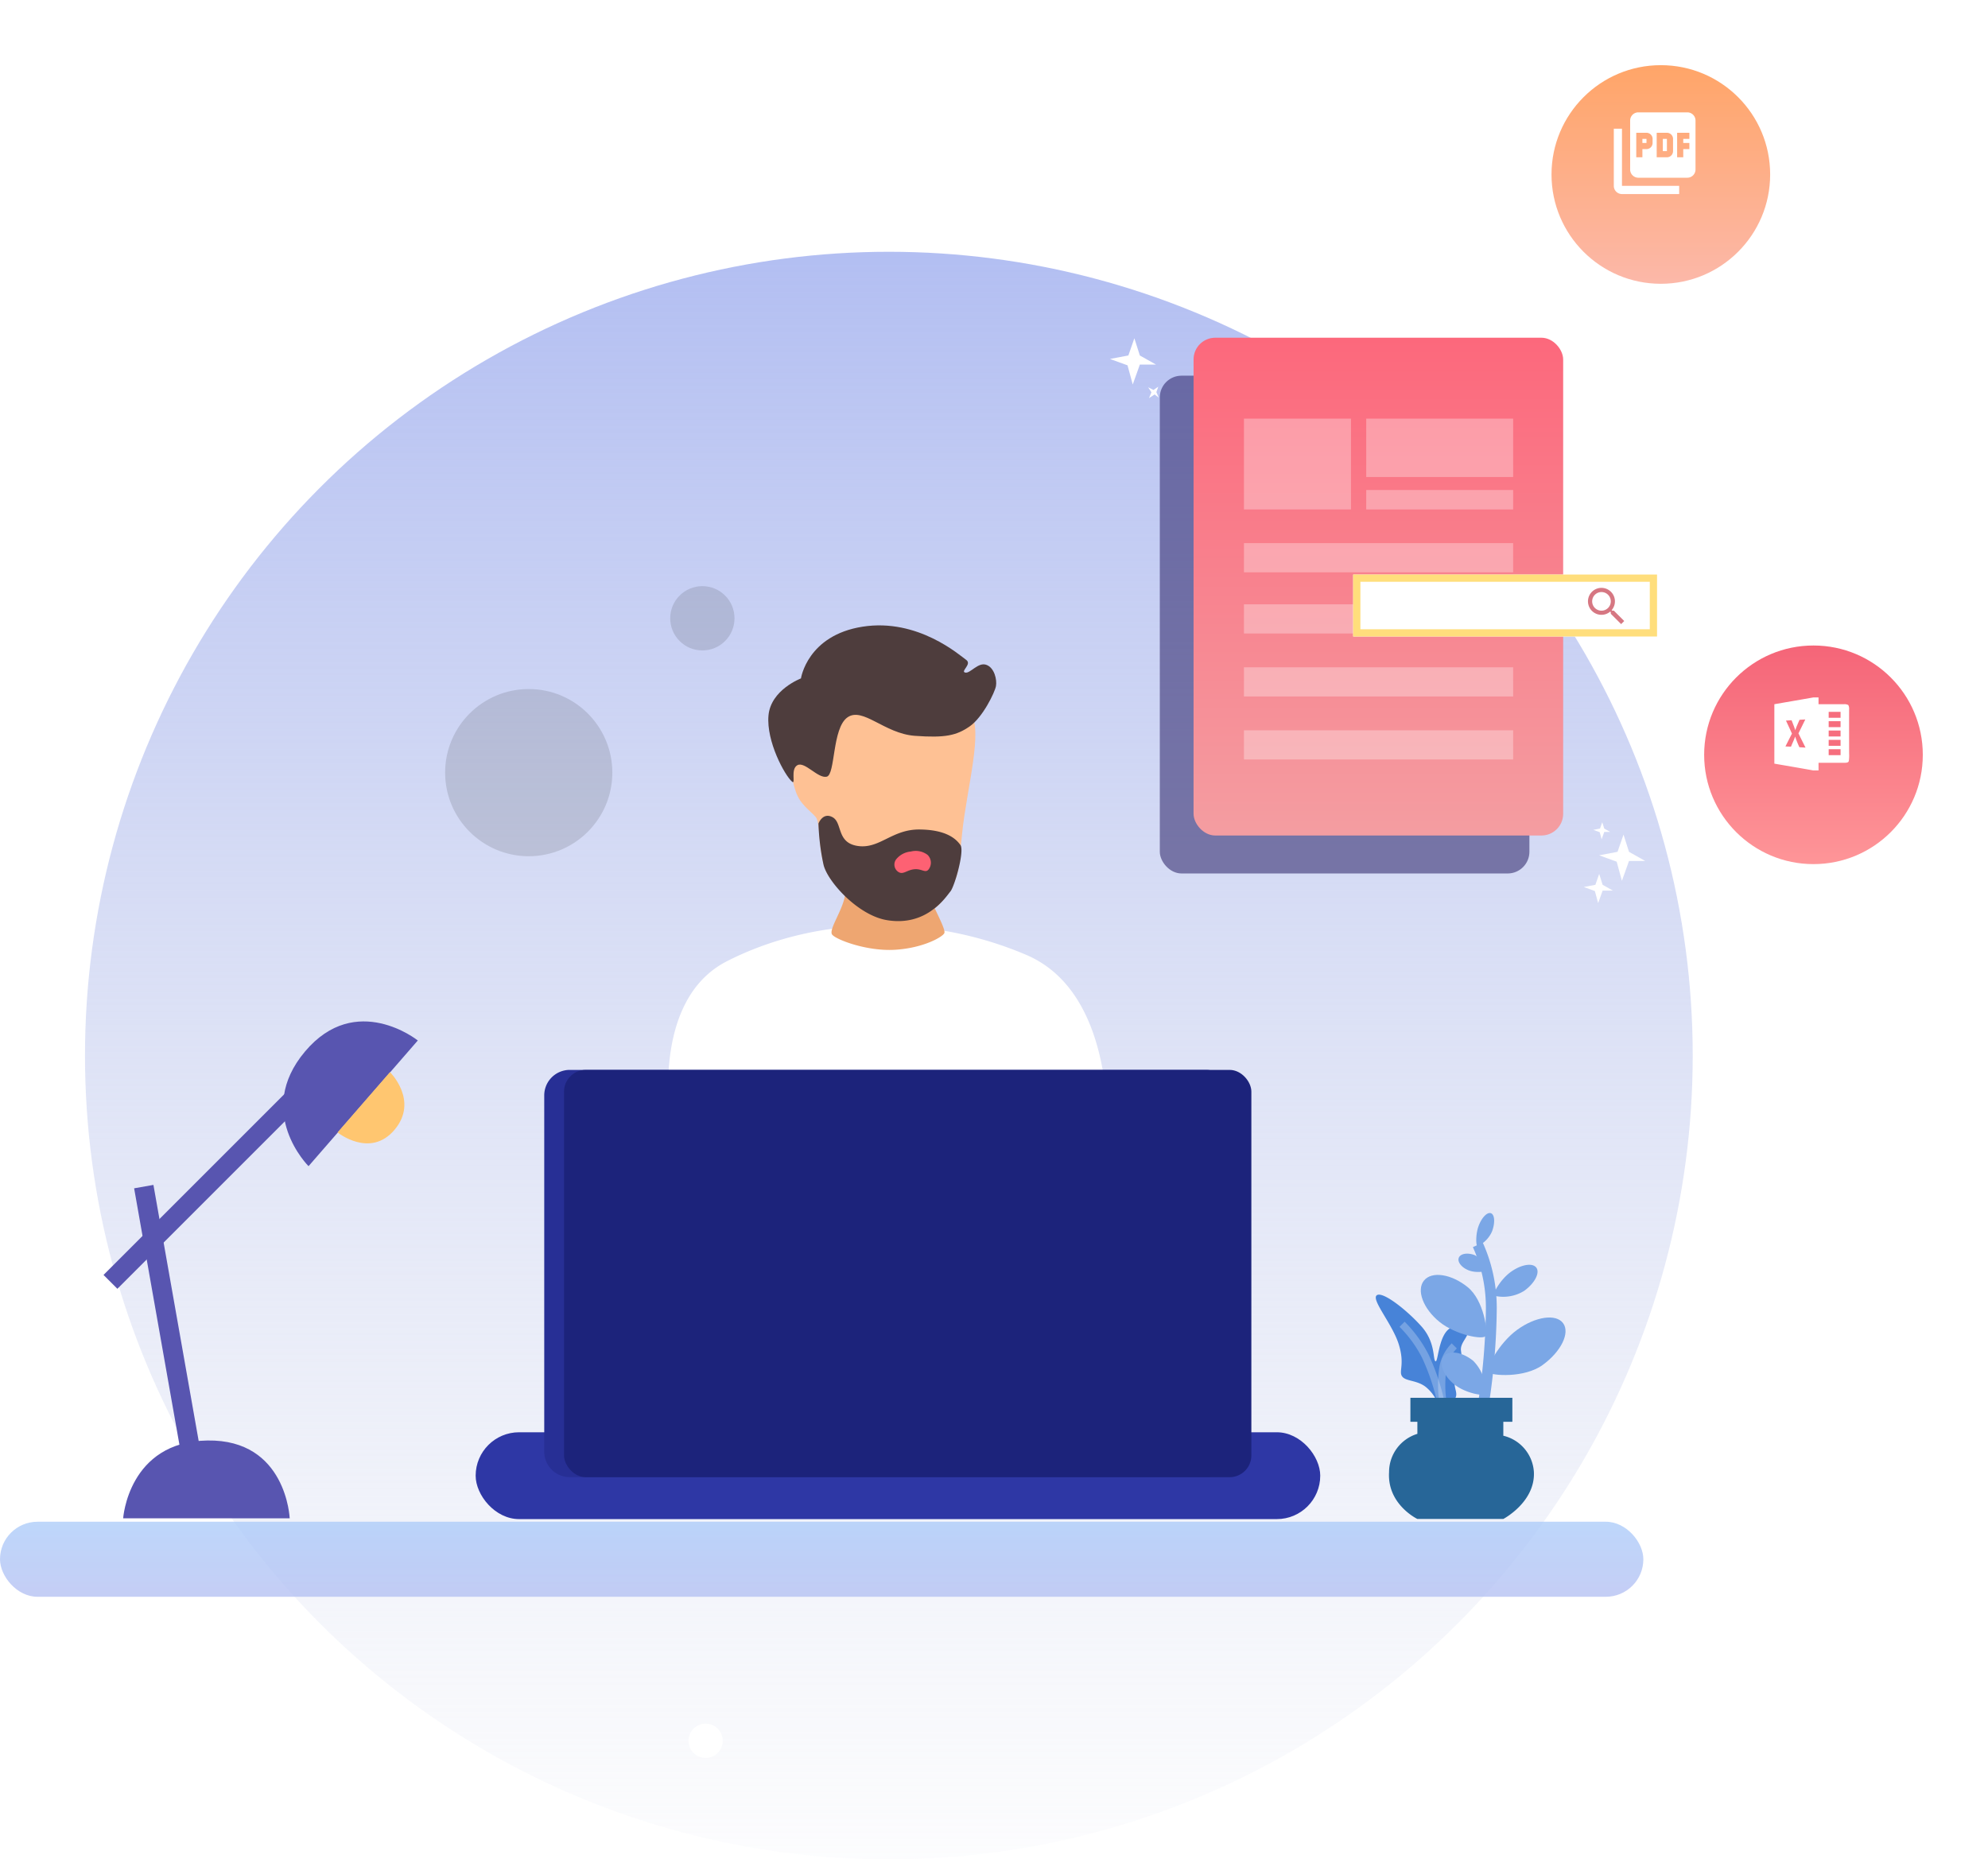 <svg xmlns="http://www.w3.org/2000/svg" xmlns:xlink="http://www.w3.org/1999/xlink" width="274.538" height="256.794" viewBox="0 0 274.538 256.794">
  <defs>
    <linearGradient id="linear-gradient" x1="0.5" x2="0.5" y2="1" gradientUnits="objectBoundingBox">
      <stop offset="0" stop-color="#b2bef2"/>
      <stop offset="1" stop-color="#ced4ea" stop-opacity="0.051"/>
    </linearGradient>
    <linearGradient id="linear-gradient-2" x1="0.5" x2="0.5" y2="1" gradientUnits="objectBoundingBox">
      <stop offset="0" stop-color="#ffa568"/>
      <stop offset="1" stop-color="#fcb8a9"/>
    </linearGradient>
    <filter id="Ellipse_15" x="205.264" y="0" width="48.195" height="48.195" filterUnits="userSpaceOnUse">
      <feOffset dy="3" input="SourceAlpha"/>
      <feGaussianBlur stdDeviation="3" result="blur"/>
      <feFlood flood-opacity="0.161"/>
      <feComposite operator="in" in2="blur"/>
      <feComposite in="SourceGraphic"/>
    </filter>
    <linearGradient id="linear-gradient-3" x1="0.5" x2="0.5" y2="1" gradientUnits="objectBoundingBox">
      <stop offset="0" stop-color="#f56578"/>
      <stop offset="1" stop-color="#fe9598"/>
    </linearGradient>
    <filter id="Ellipse_16" x="226.343" y="80.153" width="48.195" height="48.195" filterUnits="userSpaceOnUse">
      <feOffset dy="3" input="SourceAlpha"/>
      <feGaussianBlur stdDeviation="3" result="blur-2"/>
      <feFlood flood-opacity="0.161"/>
      <feComposite operator="in" in2="blur-2"/>
      <feComposite in="SourceGraphic"/>
    </filter>
    <linearGradient id="linear-gradient-4" x1="0.5" x2="0.5" y2="1" gradientUnits="objectBoundingBox">
      <stop offset="0" stop-color="#a9caf9"/>
      <stop offset="1" stop-color="#b2bef2"/>
    </linearGradient>
    <linearGradient id="linear-gradient-5" x1="0.5" x2="0.5" y2="1" gradientUnits="objectBoundingBox">
      <stop offset="0" stop-color="#fc687c"/>
      <stop offset="1" stop-color="#f49da1"/>
    </linearGradient>
  </defs>
  <g id="Group_104" data-name="Group 104" transform="translate(0 6)">
    <circle id="Ellipse_14" data-name="Ellipse 14" cx="111.011" cy="111.011" r="111.011" transform="translate(11.738 28.773)" fill="url(#linear-gradient)"/>
    <g id="SEO" transform="translate(0)">
      <g id="Group_47" data-name="Group 47" transform="translate(189.95 161.219)">
        <path id="Path_79" data-name="Path 79" d="M4.785.5H16.653V2.46A5.5,5.5,0,0,1,20.876,7.5c.175,4.151-4.224,6.457-4.224,6.457H4.785S.6,11.954.875,7.5a5.523,5.523,0,0,1,3.91-5.3Z" transform="translate(1.002 28.61)" fill="#276698"/>
        <g id="Group_45" data-name="Group 45" transform="matrix(0.995, -0.105, 0.105, 0.995, 0, 11.632)">
          <path id="Path_85" data-name="Path 85" d="M.168.062C1.01-.466,4.072,2.5,5.853,4.976s1.036,4.853,1.442,5,.975-5.2,3.635-4.386,0,1.751,0,3.229.31,1.716,0,2.741-.858.4-1.239,1.361.315,1.716-.284,2.477-2.4.508-2.4.508a5.527,5.527,0,0,0-1.442-2.559c-1.132-1.086-2.66-1.036-3.087-1.787s.579-1.594,0-4.467S-.675.59.168.062Z" transform="translate(0 0)" fill="#4783d8"/>
          <path id="Path_86" data-name="Path 86" d="M0,0A17.41,17.41,0,0,1,2.725,4.705a30.926,30.926,0,0,1,1.444,6.314" transform="translate(3.227 4.405)" fill="none" stroke="#fff" stroke-width="1" opacity="0.25"/>
          <path id="Path_87" data-name="Path 87" d="M0,7.148A16.5,16.5,0,0,1,.552,2.68,5.749,5.749,0,0,1,2.383,0" transform="translate(7.694 8.127)" fill="none" stroke="#fff" stroke-width="1" opacity="0.25"/>
        </g>
        <g id="Group_46" data-name="Group 46" transform="translate(4.753 0)">
          <path id="Path_78" data-name="Path 78" d="M0,0A21.123,21.123,0,0,1,1.861,8.822,90.79,90.79,0,0,1,.642,22.776" transform="translate(9.384 4.712)" fill="none" stroke="#7ba7e6" stroke-width="1.5"/>
          <path id="Path_79-2" data-name="Path 79" d="M3.777,0C5.554,0,6.994.718,6.994,1.6s-1.44,1.6-3.217,1.6A5.456,5.456,0,0,1,0,1.3C-.057.967,2,0,3.777,0Z" transform="matrix(0.809, -0.588, 0.588, 0.809, 10.864, 10.68)" fill="#7ba7e6"/>
          <path id="Path_80" data-name="Path 80" d="M6.662,0C9.8,0,12.337,1.342,12.337,3S9.8,6,6.662,6,.105,3.051,0,2.429,3.528,0,6.662,0Z" transform="matrix(0.809, -0.588, 0.588, 0.809, 9.42, 20.361)" fill="#7ba7e6"/>
          <path id="Path_81" data-name="Path 81" d="M4.168,0C6.129,0,7.719.934,7.719,2.086S6.129,4.172,4.168,4.172A5.841,5.841,0,0,1,0,1.69C-.063,1.258,2.207,0,4.168,0Z" transform="translate(9.356 26.589) rotate(-141)" fill="#7ba7e6"/>
          <path id="Path_82" data-name="Path 82" d="M6.174,0c2.9,0,5.259,1.383,5.259,3.09s-2.354,3.09-5.259,3.09S.1,3.144,0,2.5,3.269,0,6.174,0Z" transform="translate(8.885 19.234) rotate(-141)" fill="#7ba7e6"/>
          <path id="Path_83" data-name="Path 83" d="M2.257,0C3.319,0,4.18.506,4.18,1.13s-.861,1.13-1.923,1.13A3.163,3.163,0,0,1,0,.915C-.034.681,1.2,0,2.257,0Z" transform="translate(10.25 9.048) rotate(-159)" fill="#7ba7e6"/>
          <path id="Path_84" data-name="Path 84" d="M2.655,0C3.9,0,4.916.447,4.916,1S3.9,2,2.655,2A3.99,3.99,0,0,1,0,.809C-.04.6,1.406,0,2.655,0Z" transform="matrix(0.342, -0.94, 0.94, 0.342, 8.571, 4.62)" fill="#7ba7e6"/>
        </g>
        <rect id="Rectangle_13" data-name="Rectangle 13" width="14.08" height="3.313" transform="translate(4.823 25.832)" fill="#276698"/>
      </g>
      <g id="Group_48" data-name="Group 48" transform="translate(14.297 130.646)">
        <path id="Path_88" data-name="Path 88" d="M11.635,2.2C22.559,2.027,23,12.951,23,12.951H0S.71,2.365,11.635,2.2Z" transform="translate(2.71 60.102)" fill="#5855b0"/>
        <path id="Path_89" data-name="Path 89" d="M11.635,0C22.559-.167,23,10.757,23,10.757H0S.71.171,11.635,0Z" transform="translate(20.193 17.357) rotate(-49)" fill="#5855b0"/>
        <path id="Path_90" data-name="Path 90" d="M5.582,0c5.241-.09,5.452,5.7,5.452,5.7H0S.341.091,5.582,0Z" transform="translate(43.86 15.165) rotate(131)" fill="#ffc670"/>
        <g id="Rectangle_14" data-name="Rectangle 14" transform="matrix(0.985, -0.174, 0.174, 0.985, 4.226, 27.473)" fill="none" stroke="#5855b0" stroke-width="1.7">
          <rect width="2.706" height="37.542" stroke="none"/>
          <rect x="0.85" y="0.85" width="1.006" height="35.842" fill="none"/>
        </g>
        <g id="Rectangle_15" data-name="Rectangle 15" transform="translate(1.913 41.351) rotate(-135)" fill="none" stroke="#5855b0" stroke-width="1.7">
          <rect width="2.706" height="37.542" stroke="none"/>
          <rect x="0.85" y="0.85" width="1.006" height="35.842" fill="none"/>
        </g>
      </g>
      <g transform="matrix(1, 0, 0, 1, 0, -6)" filter="url(#Ellipse_15)">
        <circle id="Ellipse_15-2" data-name="Ellipse 15" cx="15.097" cy="15.097" r="15.097" transform="translate(214.26 6)" fill="url(#linear-gradient-2)"/>
      </g>
      <g transform="matrix(1, 0, 0, 1, 0, -6)" filter="url(#Ellipse_16)">
        <circle id="Ellipse_16-2" data-name="Ellipse 16" cx="15.097" cy="15.097" r="15.097" transform="translate(235.34 86.15)" fill="url(#linear-gradient-3)"/>
      </g>
      <g id="Group_55" data-name="Group 55" transform="translate(0 204.168)" opacity="0.76">
        <rect id="Rectangle_93" data-name="Rectangle 93" width="226.943" height="10.365" rx="5.183" transform="translate(0)" fill="url(#linear-gradient-4)"/>
      </g>
      <g id="Group_57" data-name="Group 57" transform="translate(153.173 40.643)">
        <rect id="Rectangle_15-2" data-name="Rectangle 15" width="51.041" height="68.749" rx="3" transform="translate(6.994 5.243)" fill="#180e58" opacity="0.5"/>
        <rect id="Rectangle_90" data-name="Rectangle 90" width="51.041" height="68.749" rx="3" transform="translate(11.655 0)" fill="url(#linear-gradient-5)"/>
        <g id="Group_5" data-name="Group 5" transform="translate(65.473 66.891)">
          <path id="Path_27" data-name="Path 27" d="M0,.074,1.478.624,2.975,0l-.87,1.113L3.089,2.67,1.494,2,.112,2.863l.749-1.45Z" transform="matrix(0.616, 0.788, -0.788, 0.616, 2.256, 7.119)" fill="#fff"/>
          <path id="Path_29" data-name="Path 29" d="M0,.043l.86.32L1.731,0,1.225.648l.573.906-.928-.39-.8.5L.5.822Z" transform="matrix(0.616, 0.788, -0.788, 0.616, 2.653, 0)" fill="#fff"/>
          <path id="Path_28" data-name="Path 28" d="M0,.118l2.341.87L4.711,0,3.334,1.763,4.892,4.227,2.366,3.165.177,4.534l1.187-2.3Z" transform="matrix(0.616, 0.788, -0.788, 0.616, 5.652, 1.661)" fill="#fff"/>
        </g>
        <g id="Group_6" data-name="Group 6" transform="translate(0 0)">
          <path id="Path_30" data-name="Path 30" d="M0,.118l2.341.87L4.711,0,3.334,1.763,4.892,4.227,2.366,3.165.177,4.534l1.187-2.3Z" transform="matrix(0.616, 0.788, -0.788, 0.616, 3.573, 0)" fill="#fff"/>
          <path id="Path_31" data-name="Path 31" d="M0,.037.743.314,1.5,0,1.058.56l.495.782L.751,1l-.695.435L.433.71Z" transform="matrix(0.017, 1, -1, 0.017, 6.82, 6.767)" fill="#fff"/>
        </g>
        <rect id="Rectangle_98" data-name="Rectangle 98" width="14.78" height="12.541" transform="translate(18.613 11.176)" fill="#fff" opacity="0.31"/>
        <rect id="Rectangle_99" data-name="Rectangle 99" width="20.29" height="8.062" transform="translate(35.499 11.176)" fill="#fff" opacity="0.31"/>
        <rect id="Rectangle_100" data-name="Rectangle 100" width="20.29" height="2.687" transform="translate(35.499 21.03)" fill="#fff" opacity="0.31"/>
        <rect id="Rectangle_101" data-name="Rectangle 101" width="37.175" height="4.031" transform="translate(18.613 28.37)" fill="#fff" opacity="0.31"/>
        <rect id="Rectangle_102" data-name="Rectangle 102" width="37.175" height="4.031" transform="translate(18.613 36.819)" fill="#fff" opacity="0.31"/>
        <rect id="Rectangle_103" data-name="Rectangle 103" width="37.175" height="4.031" transform="translate(18.613 45.518)" fill="#fff" opacity="0.31"/>
        <rect id="Rectangle_104" data-name="Rectangle 104" width="37.175" height="4.031" transform="translate(18.613 54.217)" fill="#fff" opacity="0.31"/>
      </g>
      <path id="ic_picture_as_pdf_24px" d="M12.154,2H5.385A1.132,1.132,0,0,0,4.257,3.128V9.9a1.132,1.132,0,0,0,1.128,1.128h6.77A1.132,1.132,0,0,0,13.283,9.9V3.128A1.132,1.132,0,0,0,12.154,2Zm-4.8,4.231a.845.845,0,0,1-.846.846H5.949V8.205H5.1V4.821h1.41a.845.845,0,0,1,.846.846ZM10.18,7.359a.845.845,0,0,1-.846.846H7.923V4.821h1.41a.845.845,0,0,1,.846.846Zm2.257-1.692H11.59v.564h.846v.846H11.59V8.205h-.846V4.821h1.692Zm-6.488.564h.564V5.667H5.949ZM3.128,4.257H2v7.9a1.132,1.132,0,0,0,1.128,1.128h7.9V12.154h-7.9Zm5.641,3.1h.564V5.667H8.77Z" transform="translate(220.863 7.517)" fill="#fff"/>
      <g id="Microsoft_Excel_2013_logo" transform="translate(245.034 90.321)">
        <path id="path10" d="M5.4,0h.7V.938c1.174,0,2.348,0,3.521,0a1.08,1.08,0,0,1,.589.113,1.076,1.076,0,0,1,.115.593q-.009,3.053,0,6.1a5.354,5.354,0,0,1-.04,1.026c-.047.244-.34.25-.536.258-1.215,0-2.431,0-3.647,0v1.055H5.367C3.58,9.759,1.789,9.459,0,9.146V.939C1.8.626,3.6.318,5.4,0Z" fill="#fff"/>
        <path id="path48" d="M51.98,11h3.87v7.387H51.98v-.7h.938v-.821H51.98v-.469h.938v-.821H51.98V15.1h.938v-.821H51.98v-.469h.938v-.821H51.98v-.469h.938V11.7H51.98Z" transform="translate(-45.885 -9.71)" fill="#fff"/>
        <path id="path58" d="M63.98,17h1.642v.821H63.98Z" transform="translate(-56.478 -15.007)" fill="#f66e7e"/>
        <path id="path72" d="M14.975,26.008q.4-.028.8-.048-.47.962-.946,1.922c.322.657.652,1.309.976,1.965-.283-.016-.564-.034-.847-.054a13.842,13.842,0,0,1-.585-1.473c-.159.476-.387.925-.57,1.392-.257,0-.514-.014-.77-.025.3-.59.592-1.184.9-1.771-.264-.6-.553-1.2-.825-1.8l.774-.045c.175.458.366.911.51,1.381C14.546,26.959,14.777,26.49,14.975,26.008Z" transform="translate(-11.502 -22.916)" fill="#f77381"/>
        <path id="path90" d="M63.98,28h1.642v.821H63.98Z" transform="translate(-56.478 -24.717)" fill="#f66e7e"/>
        <path id="path108" d="M63.98,39h1.642v.821H63.98Z" transform="translate(-56.478 -34.427)" fill="#f66e7e"/>
        <path id="path114" d="M63.98,50h1.642v.821H63.98Z" transform="translate(-56.478 -44.137)" fill="#f66e7e"/>
        <path id="path120" d="M63.98,61h1.642v.821H63.98Z" transform="translate(-56.478 -53.847)" fill="#f66e7e"/>
      </g>
      <g id="Rectangle_105" data-name="Rectangle 105" transform="translate(186.868 73.349)" fill="#fff" stroke="#ffde7c" stroke-width="1">
        <rect width="41.965" height="8.559" stroke="none"/>
        <rect x="0.5" y="0.5" width="40.965" height="7.559" fill="none"/>
      </g>
      <circle id="Ellipse_3" data-name="Ellipse 3" cx="2.366" cy="2.366" r="2.366" transform="translate(95.079 232.059)" fill="#fff"/>
      <path id="ic_search_24px" d="M6.573,6.145H6.348l-.08-.077a1.861,1.861,0,1,0-.2.2l.077.08v.226L7.574,8,8,7.574Zm-1.715,0A1.286,1.286,0,1,1,6.145,4.858,1.285,1.285,0,0,1,4.858,6.145Z" transform="translate(216.301 72.196)" fill="#d67782"/>
      <g id="Group_102" data-name="Group 102" transform="translate(65.687 79.529)">
        <path id="Path_56" data-name="Path 56" d="M6.04,12.927c12.138-6.187,27.8-6.656,41.348-.861S58.43,40.3,58.43,40.3H-1.086a46.822,46.822,0,0,1-.971-11.738C-1.76,22.672.056,15.977,6.04,12.927Z" transform="translate(28.671 34.294)" fill="#fff"/>
        <path id="Path_20" data-name="Path 20" d="M2.338,0H13.772a11.023,11.023,0,0,0,.663,4.164c.787,1.946,2.24,4.458,1.991,4.962s-2.861,2.039-6.8,2.28S1.385,9.966.93,9.294s1.263-3.033,1.74-5.13A8,8,0,0,0,2.338,0Z" transform="translate(48.289 34.239)" fill="#eea671"/>
        <g id="Group_1" data-name="Group 1" transform="translate(0 62.236)">
          <rect id="Rectangle_4" data-name="Rectangle 4" width="116.635" height="11.994" rx="5.997" transform="translate(0 50.046)" fill="#2e37a5"/>
          <path id="Path_73" data-name="Path 73" d="M3.522,0H91.394a3.522,3.522,0,0,1,3.522,3.522v49.2a3.522,3.522,0,0,1-3.522,3.522H3.522A3.522,3.522,0,0,1,0,52.727V3.522A3.522,3.522,0,0,1,3.522,0Z" transform="translate(9.471 0)" fill="#272f95"/>
          <rect id="Rectangle_2" data-name="Rectangle 2" width="94.917" height="56.25" rx="3" transform="translate(12.206 0)" fill="#1c237b"/>
        </g>
        <g id="Group_41" data-name="Group 41" transform="translate(39.758 1.66) rotate(-3)">
          <g id="Group_42" data-name="Group 42" transform="translate(0 0)">
            <path id="Path_69" data-name="Path 69" d="M6.829.179s16.439-.907,18.2,1.359S24,11.931,23.053,18.014s-.755,5.741-2.41,8.193S16.9,29.6,13.2,29.488s-6.691-3.525-8.561-6.035-.9-7.669-1.655-8.676S.921,12.966.39,11.043-.257,7.629.858,7.082,4.168,9.8,5.067,8.629,6.829.179,6.829.179Z" transform="translate(2.88 11.238)" fill="#fec194"/>
            <path id="Path_70" data-name="Path 70" d="M4.817,6.769S6,.869,13.7.078,26.9,4.754,27.731,5.4s-.908,1.542-.224,1.749,1.843-1.371,2.958-.921,1.4,2.158,1.187,3.022-2.05,4.209-3.921,5.36-3.426,1.43-7.626.9-6.979-4.425-9.173-3.022-2.05,7.806-3.273,8.022-2.914-2.3-3.957-1.8-.321,2.752-.863,2.23C1.868,20.006-.426,15.2.069,11.661S4.817,6.769,4.817,6.769Z" transform="translate(0 0)" fill="#4e3d3d"/>
            <path id="Path_71" data-name="Path 71" d="M0,1S.693-.6,2.015.246,2.33,3.808,5.289,4.383,10.1,2.333,13.85,2.549s5.036,1.583,5.576,2.446S18.31,10.678,17.7,11.326s-3.47,4.739-9.01,3.48C4.778,13.917.847,9.1.4,6.721A31.744,31.744,0,0,1,0,1Z" transform="translate(6.183 25.911)" fill="#4e3d3d"/>
            <path id="Path_72" data-name="Path 72" d="M.271,1.006A2.925,2.925,0,0,1,2.356.034,2.7,2.7,0,0,1,4.643.621a1.516,1.516,0,0,1,0,2.044c-.481.471-.9-.2-1.923-.162s-1.553.678-2.166.3A1.212,1.212,0,0,1,.271,1.006Z" transform="translate(16.365 31.406)" fill="#fd6173"/>
          </g>
        </g>
      </g>
    </g>
    <circle id="Ellipse_17" data-name="Ellipse 17" cx="11.545" cy="11.545" r="11.545" transform="translate(61.471 89.163)" opacity="0.12"/>
    <circle id="Ellipse_18" data-name="Ellipse 18" cx="4.44" cy="4.44" r="4.44" transform="translate(92.554 74.954)" opacity="0.12"/>
  </g>
</svg>
